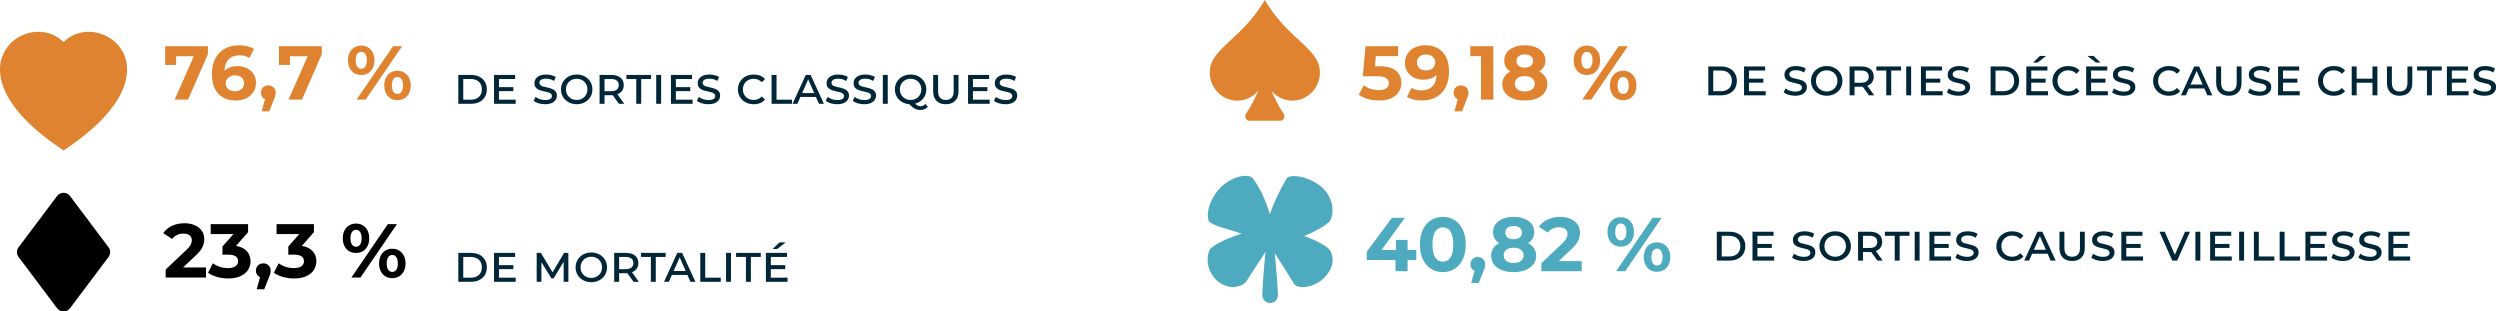 <svg width="1180" height="147" viewBox="0 0 1180 147" fill="none" xmlns="http://www.w3.org/2000/svg">
<path d="M97.232 126.248V131H78.188V127.22L87.908 118.04C88.94 117.056 89.636 116.216 89.996 115.52C90.356 114.8 90.536 114.092 90.536 113.396C90.536 112.388 90.188 111.62 89.492 111.092C88.82 110.54 87.824 110.264 86.504 110.264C85.4 110.264 84.404 110.48 83.516 110.912C82.628 111.32 81.884 111.944 81.284 112.784L77.036 110.048C78.02 108.584 79.376 107.444 81.104 106.628C82.832 105.788 84.812 105.368 87.044 105.368C88.916 105.368 90.548 105.68 91.94 106.304C93.356 106.904 94.448 107.768 95.216 108.896C96.008 110 96.404 111.308 96.404 112.82C96.404 114.188 96.116 115.472 95.54 116.672C94.964 117.872 93.848 119.24 92.192 120.776L86.396 126.248H97.232ZM111.41 116.06C113.618 116.42 115.31 117.248 116.486 118.544C117.662 119.816 118.25 121.4 118.25 123.296C118.25 124.76 117.866 126.116 117.098 127.364C116.33 128.588 115.154 129.572 113.57 130.316C112.01 131.06 110.09 131.432 107.81 131.432C106.034 131.432 104.282 131.204 102.554 130.748C100.85 130.268 99.398 129.596 98.198 128.732L100.466 124.268C101.426 124.988 102.53 125.552 103.778 125.96C105.05 126.344 106.346 126.536 107.666 126.536C109.13 126.536 110.282 126.26 111.122 125.708C111.962 125.132 112.382 124.328 112.382 123.296C112.382 121.232 110.81 120.2 107.666 120.2H105.002V116.348L110.186 110.48H99.458V105.8H117.098V109.58L111.41 116.06ZM124.291 124.304C125.299 124.304 126.127 124.628 126.775 125.276C127.423 125.9 127.747 126.728 127.747 127.76C127.747 128.24 127.687 128.72 127.567 129.2C127.447 129.68 127.183 130.4 126.775 131.36L124.723 136.544H121.159L122.743 130.82C122.143 130.58 121.663 130.196 121.303 129.668C120.967 129.116 120.799 128.48 120.799 127.76C120.799 126.728 121.123 125.9 121.771 125.276C122.443 124.628 123.283 124.304 124.291 124.304ZM142.489 116.06C144.697 116.42 146.389 117.248 147.565 118.544C148.741 119.816 149.329 121.4 149.329 123.296C149.329 124.76 148.945 126.116 148.177 127.364C147.409 128.588 146.233 129.572 144.649 130.316C143.089 131.06 141.169 131.432 138.889 131.432C137.113 131.432 135.361 131.204 133.633 130.748C131.929 130.268 130.477 129.596 129.276 128.732L131.545 124.268C132.505 124.988 133.609 125.552 134.857 125.96C136.129 126.344 137.425 126.536 138.745 126.536C140.209 126.536 141.361 126.26 142.201 125.708C143.041 125.132 143.461 124.328 143.461 123.296C143.461 121.232 141.889 120.2 138.745 120.2H136.081V116.348L141.265 110.48H130.537V105.8H148.177V109.58L142.489 116.06ZM168.049 119.408C166.201 119.408 164.689 118.784 163.513 117.536C162.361 116.264 161.785 114.572 161.785 112.46C161.785 110.348 162.361 108.668 163.513 107.42C164.689 106.148 166.201 105.512 168.049 105.512C169.897 105.512 171.397 106.148 172.549 107.42C173.701 108.668 174.277 110.348 174.277 112.46C174.277 114.572 173.701 116.264 172.549 117.536C171.397 118.784 169.897 119.408 168.049 119.408ZM183.061 105.8H187.345L170.137 131H165.853L183.061 105.8ZM168.049 116.456C168.865 116.456 169.501 116.12 169.957 115.448C170.437 114.776 170.677 113.78 170.677 112.46C170.677 111.14 170.437 110.144 169.957 109.472C169.501 108.8 168.865 108.464 168.049 108.464C167.257 108.464 166.621 108.812 166.141 109.508C165.661 110.18 165.421 111.164 165.421 112.46C165.421 113.756 165.661 114.752 166.141 115.448C166.621 116.12 167.257 116.456 168.049 116.456ZM185.149 131.288C183.949 131.288 182.869 131.012 181.909 130.46C180.973 129.884 180.241 129.068 179.713 128.012C179.185 126.956 178.921 125.732 178.921 124.34C178.921 122.948 179.185 121.724 179.713 120.668C180.241 119.612 180.973 118.808 181.909 118.256C182.869 117.68 183.949 117.392 185.149 117.392C186.997 117.392 188.497 118.028 189.649 119.3C190.825 120.548 191.413 122.228 191.413 124.34C191.413 126.452 190.825 128.144 189.649 129.416C188.497 130.664 186.997 131.288 185.149 131.288ZM185.149 128.336C185.965 128.336 186.601 128 187.057 127.328C187.537 126.632 187.777 125.636 187.777 124.34C187.777 123.044 187.537 122.06 187.057 121.388C186.601 120.692 185.965 120.344 185.149 120.344C184.357 120.344 183.721 120.68 183.241 121.352C182.761 122.024 182.521 123.02 182.521 124.34C182.521 125.66 182.761 126.656 183.241 127.328C183.721 128 184.357 128.336 185.149 128.336Z" fill="black"/>
<path d="M98.132 21.8V25.58L88.772 47H82.436L91.472 26.552H83.12V30.656H77.936V21.8H98.132ZM112.157 31.196C113.765 31.196 115.229 31.52 116.549 32.168C117.869 32.816 118.913 33.74 119.681 34.94C120.449 36.116 120.833 37.484 120.833 39.044C120.833 40.724 120.413 42.2 119.573 43.472C118.733 44.744 117.581 45.728 116.117 46.424C114.677 47.096 113.069 47.432 111.293 47.432C107.765 47.432 105.005 46.352 103.013 44.192C101.021 42.032 100.025 38.948 100.025 34.94C100.025 32.084 100.565 29.636 101.645 27.596C102.725 25.556 104.225 24.008 106.145 22.952C108.089 21.896 110.333 21.368 112.877 21.368C114.221 21.368 115.505 21.524 116.729 21.836C117.977 22.124 119.033 22.544 119.897 23.096L117.737 27.38C116.489 26.54 114.917 26.12 113.021 26.12C110.885 26.12 109.193 26.744 107.945 27.992C106.697 29.24 106.025 31.052 105.929 33.428C107.417 31.94 109.493 31.196 112.157 31.196ZM110.969 43.076C112.217 43.076 113.225 42.74 113.993 42.068C114.785 41.396 115.181 40.484 115.181 39.332C115.181 38.18 114.785 37.268 113.993 36.596C113.225 35.9 112.193 35.552 110.897 35.552C109.625 35.552 108.581 35.912 107.765 36.632C106.949 37.328 106.541 38.228 106.541 39.332C106.541 40.436 106.937 41.336 107.729 42.032C108.521 42.728 109.601 43.076 110.969 43.076ZM126.647 40.304C127.655 40.304 128.483 40.628 129.131 41.276C129.779 41.9 130.103 42.728 130.103 43.76C130.103 44.24 130.043 44.72 129.923 45.2C129.803 45.68 129.539 46.4 129.131 47.36L127.079 52.544H123.515L125.099 46.82C124.499 46.58 124.019 46.196 123.659 45.668C123.323 45.116 123.155 44.48 123.155 43.76C123.155 42.728 123.479 41.9 124.127 41.276C124.799 40.628 125.639 40.304 126.647 40.304ZM151.886 21.8V25.58L142.526 47H136.19L145.226 26.552H136.874V30.656H131.69V21.8H151.886ZM170.509 35.408C168.661 35.408 167.149 34.784 165.973 33.536C164.821 32.264 164.245 30.572 164.245 28.46C164.245 26.348 164.821 24.668 165.973 23.42C167.149 22.148 168.661 21.512 170.509 21.512C172.357 21.512 173.857 22.148 175.009 23.42C176.161 24.668 176.737 26.348 176.737 28.46C176.737 30.572 176.161 32.264 175.009 33.536C173.857 34.784 172.357 35.408 170.509 35.408ZM185.521 21.8H189.805L172.597 47H168.313L185.521 21.8ZM170.509 32.456C171.325 32.456 171.961 32.12 172.417 31.448C172.897 30.776 173.137 29.78 173.137 28.46C173.137 27.14 172.897 26.144 172.417 25.472C171.961 24.8 171.325 24.464 170.509 24.464C169.717 24.464 169.081 24.812 168.601 25.508C168.121 26.18 167.881 27.164 167.881 28.46C167.881 29.756 168.121 30.752 168.601 31.448C169.081 32.12 169.717 32.456 170.509 32.456ZM187.609 47.288C186.409 47.288 185.329 47.012 184.369 46.46C183.433 45.884 182.701 45.068 182.173 44.012C181.645 42.956 181.381 41.732 181.381 40.34C181.381 38.948 181.645 37.724 182.173 36.668C182.701 35.612 183.433 34.808 184.369 34.256C185.329 33.68 186.409 33.392 187.609 33.392C189.457 33.392 190.957 34.028 192.109 35.3C193.285 36.548 193.873 38.228 193.873 40.34C193.873 42.452 193.285 44.144 192.109 45.416C190.957 46.664 189.457 47.288 187.609 47.288ZM187.609 44.336C188.425 44.336 189.061 44 189.517 43.328C189.997 42.632 190.237 41.636 190.237 40.34C190.237 39.044 189.997 38.06 189.517 37.388C189.061 36.692 188.425 36.344 187.609 36.344C186.817 36.344 186.181 36.68 185.701 37.352C185.221 38.024 184.981 39.02 184.981 40.34C184.981 41.66 185.221 42.656 185.701 43.328C186.181 44 186.817 44.336 187.609 44.336Z" fill="#E08330"/>
<path d="M216.328 119.368H222.256C223.776 119.368 225.104 119.648 226.24 120.208C227.376 120.768 228.248 121.568 228.856 122.608C229.48 123.632 229.792 124.824 229.792 126.184C229.792 127.544 229.48 128.744 228.856 129.784C228.248 130.808 227.376 131.6 226.24 132.16C225.104 132.72 223.776 133 222.256 133H216.328V119.368ZM222.16 131.056C223.824 131.056 225.12 130.624 226.048 129.76C226.976 128.88 227.44 127.688 227.44 126.184C227.44 124.664 226.976 123.472 226.048 122.608C225.12 121.728 223.824 121.288 222.16 121.288H218.656V131.056H222.16ZM243.404 131.056V133H233.18V119.368H243.14V121.288H235.508V125.128H242.3V127.024H235.508V131.056H243.404ZM266.056 133L266.032 123.544L261.328 131.368H260.248L255.544 123.76V133H253.312V119.368H255.304L260.824 128.536L266.248 119.368H268.264L268.288 133H266.056ZM279.097 133.192C277.705 133.192 276.441 132.888 275.305 132.28C274.169 131.672 273.281 130.84 272.641 129.784C272.001 128.712 271.681 127.512 271.681 126.184C271.681 124.856 272.001 123.664 272.641 122.608C273.281 121.536 274.169 120.696 275.305 120.088C276.441 119.48 277.705 119.176 279.097 119.176C280.505 119.176 281.769 119.48 282.889 120.088C284.025 120.696 284.913 121.536 285.553 122.608C286.193 123.664 286.513 124.856 286.513 126.184C286.513 127.512 286.193 128.712 285.553 129.784C284.913 130.84 284.025 131.672 282.889 132.28C281.769 132.888 280.505 133.192 279.097 133.192ZM279.097 131.176C280.057 131.176 280.921 130.96 281.689 130.528C282.457 130.096 283.057 129.504 283.489 128.752C283.937 128 284.161 127.144 284.161 126.184C284.161 125.224 283.937 124.368 283.489 123.616C283.057 122.864 282.457 122.272 281.689 121.84C280.921 121.408 280.057 121.192 279.097 121.192C278.137 121.192 277.273 121.408 276.505 121.84C275.737 122.272 275.129 122.864 274.681 123.616C274.249 124.368 274.033 125.224 274.033 126.184C274.033 127.144 274.249 128 274.681 128.752C275.129 129.504 275.737 130.096 276.505 130.528C277.273 130.96 278.137 131.176 279.097 131.176ZM299.018 133L296.09 128.92C295.962 128.936 295.754 128.944 295.466 128.944H292.226V133H289.898V119.368H295.466C297.274 119.368 298.698 119.792 299.738 120.64C300.778 121.488 301.298 122.664 301.298 124.168C301.298 125.208 301.034 126.096 300.506 126.832C299.994 127.568 299.258 128.12 298.298 128.488L301.538 133H299.018ZM295.322 127.048C296.506 127.048 297.402 126.8 298.01 126.304C298.634 125.808 298.946 125.096 298.946 124.168C298.946 123.24 298.634 122.528 298.01 122.032C297.402 121.536 296.506 121.288 295.322 121.288H292.226V127.048H295.322ZM307.205 121.288H302.549V119.368H314.189V121.288H309.533V133H307.205V121.288ZM324.461 129.76H317.141L315.701 133H313.421L319.661 119.368H321.965L328.229 133H325.877L324.461 129.76ZM323.645 127.912L320.813 121.48L317.957 127.912H323.645ZM330.539 119.368H332.867V131.056H340.187V133H330.539V119.368ZM342.703 119.368H345.031V133H342.703V119.368ZM352.088 121.288H347.432V119.368H359.072V121.288H354.416V133H352.088V121.288ZM371.724 131.056V133H361.5V119.368H371.46V121.288H363.828V125.128H370.62V127.024H363.828V131.056H371.724ZM367.932 114.4H370.86L366.828 117.52H364.668L367.932 114.4Z" fill="#002637"/>
<path d="M216.328 35.368H222.256C223.776 35.368 225.104 35.648 226.24 36.208C227.376 36.768 228.248 37.568 228.856 38.608C229.48 39.632 229.792 40.824 229.792 42.184C229.792 43.544 229.48 44.744 228.856 45.784C228.248 46.808 227.376 47.6 226.24 48.16C225.104 48.72 223.776 49 222.256 49H216.328V35.368ZM222.16 47.056C223.824 47.056 225.12 46.624 226.048 45.76C226.976 44.88 227.44 43.688 227.44 42.184C227.44 40.664 226.976 39.472 226.048 38.608C225.12 37.728 223.824 37.288 222.16 37.288H218.656V47.056H222.16ZM243.404 47.056V49H233.18V35.368H243.14V37.288H235.508V41.128H242.3V43.024H235.508V47.056H243.404ZM257.296 49.192C256.24 49.192 255.208 49.048 254.2 48.76C253.208 48.456 252.432 48.056 251.872 47.56L252.784 45.736C253.328 46.184 254.008 46.544 254.824 46.816C255.656 47.088 256.512 47.224 257.392 47.224C258.464 47.224 259.248 47.048 259.744 46.696C260.256 46.344 260.512 45.888 260.512 45.328C260.512 44.896 260.36 44.544 260.056 44.272C259.768 44 259.4 43.792 258.952 43.648C258.504 43.504 257.896 43.352 257.128 43.192C256.088 42.968 255.24 42.736 254.584 42.496C253.944 42.256 253.392 41.88 252.928 41.368C252.48 40.84 252.256 40.128 252.256 39.232C252.256 38.016 252.744 37.04 253.72 36.304C254.712 35.552 256.056 35.176 257.752 35.176C258.616 35.176 259.448 35.28 260.248 35.488C261.064 35.68 261.76 35.968 262.336 36.352L261.496 38.224C260.456 37.504 259.184 37.144 257.68 37.144C256.64 37.144 255.864 37.328 255.352 37.696C254.84 38.048 254.584 38.512 254.584 39.088C254.584 39.52 254.728 39.872 255.016 40.144C255.32 40.416 255.696 40.624 256.144 40.768C256.608 40.912 257.224 41.064 257.992 41.224C259.048 41.464 259.888 41.704 260.512 41.944C261.152 42.168 261.696 42.536 262.144 43.048C262.608 43.56 262.84 44.248 262.84 45.112C262.84 46.36 262.344 47.352 261.352 48.088C260.376 48.824 259.024 49.192 257.296 49.192ZM272.206 49.192C270.814 49.192 269.55 48.888 268.414 48.28C267.278 47.672 266.39 46.84 265.75 45.784C265.11 44.712 264.79 43.512 264.79 42.184C264.79 40.856 265.11 39.664 265.75 38.608C266.39 37.536 267.278 36.696 268.414 36.088C269.55 35.48 270.814 35.176 272.206 35.176C273.614 35.176 274.878 35.48 275.998 36.088C277.134 36.696 278.022 37.536 278.662 38.608C279.302 39.664 279.622 40.856 279.622 42.184C279.622 43.512 279.302 44.712 278.662 45.784C278.022 46.84 277.134 47.672 275.998 48.28C274.878 48.888 273.614 49.192 272.206 49.192ZM272.206 47.176C273.166 47.176 274.03 46.96 274.798 46.528C275.566 46.096 276.166 45.504 276.598 44.752C277.046 44 277.27 43.144 277.27 42.184C277.27 41.224 277.046 40.368 276.598 39.616C276.166 38.864 275.566 38.272 274.798 37.84C274.03 37.408 273.166 37.192 272.206 37.192C271.246 37.192 270.382 37.408 269.614 37.84C268.846 38.272 268.238 38.864 267.79 39.616C267.358 40.368 267.142 41.224 267.142 42.184C267.142 43.144 267.358 44 267.79 44.752C268.238 45.504 268.846 46.096 269.614 46.528C270.382 46.96 271.246 47.176 272.206 47.176ZM292.128 49L289.2 44.92C289.072 44.936 288.864 44.944 288.576 44.944H285.336V49H283.008V35.368H288.576C290.384 35.368 291.808 35.792 292.848 36.64C293.888 37.488 294.408 38.664 294.408 40.168C294.408 41.208 294.144 42.096 293.616 42.832C293.104 43.568 292.368 44.12 291.408 44.488L294.648 49H292.128ZM288.432 43.048C289.616 43.048 290.512 42.8 291.12 42.304C291.744 41.808 292.056 41.096 292.056 40.168C292.056 39.24 291.744 38.528 291.12 38.032C290.512 37.536 289.616 37.288 288.432 37.288H285.336V43.048H288.432ZM300.315 37.288H295.659V35.368H307.299V37.288H302.643V49H300.315V37.288ZM309.726 35.368H312.054V49H309.726V35.368ZM326.911 47.056V49H316.687V35.368H326.647V37.288H319.015V41.128H325.807V43.024H319.015V47.056H326.911ZM334.359 49.192C333.303 49.192 332.271 49.048 331.263 48.76C330.271 48.456 329.495 48.056 328.935 47.56L329.847 45.736C330.391 46.184 331.071 46.544 331.887 46.816C332.719 47.088 333.575 47.224 334.455 47.224C335.527 47.224 336.311 47.048 336.807 46.696C337.319 46.344 337.575 45.888 337.575 45.328C337.575 44.896 337.423 44.544 337.119 44.272C336.831 44 336.463 43.792 336.015 43.648C335.567 43.504 334.959 43.352 334.191 43.192C333.151 42.968 332.303 42.736 331.647 42.496C331.007 42.256 330.455 41.88 329.991 41.368C329.543 40.84 329.319 40.128 329.319 39.232C329.319 38.016 329.807 37.04 330.783 36.304C331.775 35.552 333.119 35.176 334.815 35.176C335.679 35.176 336.511 35.28 337.311 35.488C338.127 35.68 338.823 35.968 339.399 36.352L338.559 38.224C337.519 37.504 336.247 37.144 334.743 37.144C333.703 37.144 332.927 37.328 332.415 37.696C331.903 38.048 331.647 38.512 331.647 39.088C331.647 39.52 331.791 39.872 332.079 40.144C332.383 40.416 332.759 40.624 333.207 40.768C333.671 40.912 334.287 41.064 335.055 41.224C336.111 41.464 336.951 41.704 337.575 41.944C338.215 42.168 338.759 42.536 339.207 43.048C339.671 43.56 339.903 44.248 339.903 45.112C339.903 46.36 339.407 47.352 338.415 48.088C337.439 48.824 336.087 49.192 334.359 49.192ZM355.69 49.192C354.298 49.192 353.034 48.888 351.898 48.28C350.778 47.672 349.898 46.84 349.258 45.784C348.618 44.712 348.298 43.512 348.298 42.184C348.298 40.856 348.618 39.664 349.258 38.608C349.898 37.536 350.778 36.696 351.898 36.088C353.034 35.48 354.298 35.176 355.69 35.176C358.042 35.176 359.834 35.888 361.066 37.312L359.578 38.824C358.554 37.736 357.282 37.192 355.762 37.192C354.786 37.192 353.906 37.408 353.122 37.84C352.354 38.256 351.746 38.848 351.298 39.616C350.866 40.368 350.65 41.224 350.65 42.184C350.65 43.128 350.866 43.984 351.298 44.752C351.746 45.504 352.354 46.096 353.122 46.528C353.906 46.96 354.786 47.176 355.762 47.176C357.266 47.176 358.538 46.624 359.578 45.52L361.066 47.032C359.818 48.472 358.026 49.192 355.69 49.192ZM364.195 35.368H366.523V47.056H373.843V49H364.195V35.368ZM385.118 45.76H377.798L376.358 49H374.078L380.318 35.368H382.622L388.886 49H386.534L385.118 45.76ZM384.302 43.912L381.47 37.48L378.614 43.912H384.302ZM395.179 49.192C394.123 49.192 393.091 49.048 392.083 48.76C391.091 48.456 390.315 48.056 389.755 47.56L390.667 45.736C391.211 46.184 391.891 46.544 392.707 46.816C393.539 47.088 394.395 47.224 395.275 47.224C396.347 47.224 397.131 47.048 397.627 46.696C398.139 46.344 398.395 45.888 398.395 45.328C398.395 44.896 398.243 44.544 397.939 44.272C397.651 44 397.283 43.792 396.835 43.648C396.387 43.504 395.779 43.352 395.011 43.192C393.971 42.968 393.123 42.736 392.467 42.496C391.827 42.256 391.275 41.88 390.811 41.368C390.363 40.84 390.139 40.128 390.139 39.232C390.139 38.016 390.627 37.04 391.603 36.304C392.595 35.552 393.939 35.176 395.635 35.176C396.499 35.176 397.331 35.28 398.131 35.488C398.947 35.68 399.643 35.968 400.219 36.352L399.379 38.224C398.339 37.504 397.067 37.144 395.563 37.144C394.523 37.144 393.747 37.328 393.235 37.696C392.723 38.048 392.467 38.512 392.467 39.088C392.467 39.52 392.611 39.872 392.899 40.144C393.203 40.416 393.579 40.624 394.027 40.768C394.491 40.912 395.107 41.064 395.875 41.224C396.931 41.464 397.771 41.704 398.395 41.944C399.035 42.168 399.579 42.536 400.027 43.048C400.491 43.56 400.723 44.248 400.723 45.112C400.723 46.36 400.227 47.352 399.235 48.088C398.259 48.824 396.907 49.192 395.179 49.192ZM407.929 49.192C406.873 49.192 405.841 49.048 404.833 48.76C403.841 48.456 403.065 48.056 402.505 47.56L403.417 45.736C403.961 46.184 404.641 46.544 405.457 46.816C406.289 47.088 407.145 47.224 408.025 47.224C409.097 47.224 409.881 47.048 410.377 46.696C410.889 46.344 411.145 45.888 411.145 45.328C411.145 44.896 410.993 44.544 410.689 44.272C410.401 44 410.033 43.792 409.585 43.648C409.137 43.504 408.529 43.352 407.761 43.192C406.721 42.968 405.873 42.736 405.217 42.496C404.577 42.256 404.025 41.88 403.561 41.368C403.113 40.84 402.889 40.128 402.889 39.232C402.889 38.016 403.377 37.04 404.353 36.304C405.345 35.552 406.689 35.176 408.385 35.176C409.249 35.176 410.081 35.28 410.881 35.488C411.697 35.68 412.393 35.968 412.969 36.352L412.129 38.224C411.089 37.504 409.817 37.144 408.313 37.144C407.273 37.144 406.497 37.328 405.985 37.696C405.473 38.048 405.217 38.512 405.217 39.088C405.217 39.52 405.361 39.872 405.649 40.144C405.953 40.416 406.329 40.624 406.777 40.768C407.241 40.912 407.857 41.064 408.625 41.224C409.681 41.464 410.521 41.704 411.145 41.944C411.785 42.168 412.329 42.536 412.777 43.048C413.241 43.56 413.473 44.248 413.473 45.112C413.473 46.36 412.977 47.352 411.985 48.088C411.009 48.824 409.657 49.192 407.929 49.192ZM416.695 35.368H419.023V49H416.695V35.368ZM437.936 50.392C437.056 51.416 435.88 51.928 434.408 51.928C433.48 51.928 432.616 51.72 431.816 51.304C431.016 50.888 430.128 50.176 429.152 49.168C427.856 49.072 426.696 48.712 425.672 48.088C424.648 47.464 423.84 46.64 423.248 45.616C422.672 44.576 422.384 43.432 422.384 42.184C422.384 40.856 422.704 39.664 423.344 38.608C423.984 37.536 424.872 36.696 426.008 36.088C427.144 35.48 428.408 35.176 429.8 35.176C431.208 35.176 432.472 35.48 433.592 36.088C434.728 36.696 435.616 37.536 436.256 38.608C436.896 39.664 437.216 40.856 437.216 42.184C437.216 43.832 436.736 45.264 435.776 46.48C434.816 47.68 433.552 48.496 431.984 48.928C432.384 49.344 432.784 49.648 433.184 49.84C433.584 50.032 434.008 50.128 434.456 50.128C435.352 50.128 436.136 49.768 436.808 49.048L437.936 50.392ZM424.736 42.184C424.736 43.144 424.952 44 425.384 44.752C425.832 45.504 426.44 46.096 427.208 46.528C427.976 46.96 428.84 47.176 429.8 47.176C430.76 47.176 431.624 46.96 432.392 46.528C433.16 46.096 433.76 45.504 434.192 44.752C434.64 44 434.864 43.144 434.864 42.184C434.864 41.224 434.64 40.368 434.192 39.616C433.76 38.864 433.16 38.272 432.392 37.84C431.624 37.408 430.76 37.192 429.8 37.192C428.84 37.192 427.976 37.408 427.208 37.84C426.44 38.272 425.832 38.864 425.384 39.616C424.952 40.368 424.736 41.224 424.736 42.184ZM446.433 49.192C444.561 49.192 443.097 48.664 442.041 47.608C440.985 46.552 440.457 45.072 440.457 43.168V35.368H442.785V43.12C442.785 44.448 443.097 45.456 443.721 46.144C444.345 46.832 445.257 47.176 446.457 47.176C447.641 47.176 448.545 46.832 449.169 46.144C449.809 45.456 450.129 44.448 450.129 43.12V35.368H452.409V43.168C452.409 45.072 451.881 46.552 450.825 47.608C449.769 48.664 448.305 49.192 446.433 49.192ZM467.138 47.056V49H456.914V35.368H466.874V37.288H459.242V41.128H466.034V43.024H459.242V47.056H467.138ZM474.585 49.192C473.529 49.192 472.497 49.048 471.489 48.76C470.497 48.456 469.721 48.056 469.161 47.56L470.073 45.736C470.617 46.184 471.297 46.544 472.113 46.816C472.945 47.088 473.801 47.224 474.681 47.224C475.753 47.224 476.537 47.048 477.033 46.696C477.545 46.344 477.801 45.888 477.801 45.328C477.801 44.896 477.649 44.544 477.345 44.272C477.057 44 476.689 43.792 476.241 43.648C475.793 43.504 475.185 43.352 474.417 43.192C473.377 42.968 472.529 42.736 471.873 42.496C471.233 42.256 470.681 41.88 470.217 41.368C469.769 40.84 469.545 40.128 469.545 39.232C469.545 38.016 470.033 37.04 471.009 36.304C472.001 35.552 473.345 35.176 475.041 35.176C475.905 35.176 476.737 35.28 477.537 35.488C478.353 35.68 479.049 35.968 479.625 36.352L478.785 38.224C477.745 37.504 476.473 37.144 474.969 37.144C473.929 37.144 473.153 37.328 472.641 37.696C472.129 38.048 471.873 38.512 471.873 39.088C471.873 39.52 472.017 39.872 472.305 40.144C472.609 40.416 472.985 40.624 473.433 40.768C473.897 40.912 474.513 41.064 475.281 41.224C476.337 41.464 477.177 41.704 477.801 41.944C478.441 42.168 478.985 42.536 479.433 43.048C479.897 43.56 480.129 44.248 480.129 45.112C480.129 46.36 479.633 47.352 478.641 48.088C477.665 48.824 476.313 49.192 474.585 49.192Z" fill="#002637"/>
<path fill-rule="evenodd" clip-rule="evenodd" d="M30 19.906C46.643 2.874 88.254 32.678 30 71C-28.254 32.681 13.357 2.874 30 19.906Z" fill="#E08330"/>
<path d="M8.765 116.709L26.939 92.527C27.296 92.053 27.758 91.668 28.289 91.403C28.82 91.138 29.406 91 30 91C30.594 91 31.18 91.138 31.711 91.403C32.242 91.668 32.705 92.053 33.061 92.527L51.235 116.709C51.731 117.37 52 118.174 52 119C52 119.826 51.731 120.63 51.235 121.291L33.061 145.473C32.705 145.947 32.242 146.332 31.711 146.597C31.18 146.862 30.594 147 30 147C29.406 147 28.82 146.862 28.289 146.597C27.758 146.332 27.296 145.947 26.939 145.473L8.765 121.291C8.269 120.63 8 119.826 8 119C8 118.174 8.269 117.37 8.765 116.709Z" fill="black"/>
<path d="M806.328 31.368H812.256C813.776 31.368 815.104 31.648 816.24 32.208C817.376 32.768 818.248 33.568 818.856 34.608C819.48 35.632 819.792 36.824 819.792 38.184C819.792 39.544 819.48 40.744 818.856 41.784C818.248 42.808 817.376 43.6 816.24 44.16C815.104 44.72 813.776 45 812.256 45H806.328V31.368ZM812.16 43.056C813.824 43.056 815.12 42.624 816.048 41.76C816.976 40.88 817.44 39.688 817.44 38.184C817.44 36.664 816.976 35.472 816.048 34.608C815.12 33.728 813.824 33.288 812.16 33.288H808.656V43.056H812.16ZM833.404 43.056V45H823.18V31.368H833.14V33.288H825.508V37.128H832.3V39.024H825.508V43.056H833.404ZM847.296 45.192C846.24 45.192 845.208 45.048 844.2 44.76C843.208 44.456 842.432 44.056 841.872 43.56L842.784 41.736C843.328 42.184 844.008 42.544 844.824 42.816C845.656 43.088 846.512 43.224 847.392 43.224C848.464 43.224 849.248 43.048 849.744 42.696C850.256 42.344 850.512 41.888 850.512 41.328C850.512 40.896 850.36 40.544 850.056 40.272C849.768 40 849.4 39.792 848.952 39.648C848.504 39.504 847.896 39.352 847.128 39.192C846.088 38.968 845.24 38.736 844.584 38.496C843.944 38.256 843.392 37.88 842.928 37.368C842.48 36.84 842.256 36.128 842.256 35.232C842.256 34.016 842.744 33.04 843.72 32.304C844.712 31.552 846.056 31.176 847.752 31.176C848.616 31.176 849.448 31.28 850.248 31.488C851.064 31.68 851.76 31.968 852.336 32.352L851.496 34.224C850.456 33.504 849.184 33.144 847.68 33.144C846.64 33.144 845.864 33.328 845.352 33.696C844.84 34.048 844.584 34.512 844.584 35.088C844.584 35.52 844.728 35.872 845.016 36.144C845.32 36.416 845.696 36.624 846.144 36.768C846.608 36.912 847.224 37.064 847.992 37.224C849.048 37.464 849.888 37.704 850.512 37.944C851.152 38.168 851.696 38.536 852.144 39.048C852.608 39.56 852.84 40.248 852.84 41.112C852.84 42.36 852.344 43.352 851.352 44.088C850.376 44.824 849.024 45.192 847.296 45.192ZM862.206 45.192C860.814 45.192 859.55 44.888 858.414 44.28C857.278 43.672 856.39 42.84 855.75 41.784C855.11 40.712 854.79 39.512 854.79 38.184C854.79 36.856 855.11 35.664 855.75 34.608C856.39 33.536 857.278 32.696 858.414 32.088C859.55 31.48 860.814 31.176 862.206 31.176C863.614 31.176 864.878 31.48 865.998 32.088C867.134 32.696 868.022 33.536 868.662 34.608C869.302 35.664 869.622 36.856 869.622 38.184C869.622 39.512 869.302 40.712 868.662 41.784C868.022 42.84 867.134 43.672 865.998 44.28C864.878 44.888 863.614 45.192 862.206 45.192ZM862.206 43.176C863.166 43.176 864.03 42.96 864.798 42.528C865.566 42.096 866.166 41.504 866.598 40.752C867.046 40 867.27 39.144 867.27 38.184C867.27 37.224 867.046 36.368 866.598 35.616C866.166 34.864 865.566 34.272 864.798 33.84C864.03 33.408 863.166 33.192 862.206 33.192C861.246 33.192 860.382 33.408 859.614 33.84C858.846 34.272 858.238 34.864 857.79 35.616C857.358 36.368 857.142 37.224 857.142 38.184C857.142 39.144 857.358 40 857.79 40.752C858.238 41.504 858.846 42.096 859.614 42.528C860.382 42.96 861.246 43.176 862.206 43.176ZM882.128 45L879.2 40.92C879.072 40.936 878.864 40.944 878.576 40.944H875.336V45H873.008V31.368H878.576C880.384 31.368 881.808 31.792 882.848 32.64C883.888 33.488 884.408 34.664 884.408 36.168C884.408 37.208 884.144 38.096 883.616 38.832C883.104 39.568 882.368 40.12 881.408 40.488L884.648 45H882.128ZM878.432 39.048C879.616 39.048 880.512 38.8 881.12 38.304C881.744 37.808 882.056 37.096 882.056 36.168C882.056 35.24 881.744 34.528 881.12 34.032C880.512 33.536 879.616 33.288 878.432 33.288H875.336V39.048H878.432ZM890.315 33.288H885.659V31.368H897.299V33.288H892.643V45H890.315V33.288ZM899.726 31.368H902.054V45H899.726V31.368ZM916.911 43.056V45H906.687V31.368H916.647V33.288H909.015V37.128H915.807V39.024H909.015V43.056H916.911ZM924.359 45.192C923.303 45.192 922.271 45.048 921.263 44.76C920.271 44.456 919.495 44.056 918.935 43.56L919.847 41.736C920.391 42.184 921.071 42.544 921.887 42.816C922.719 43.088 923.575 43.224 924.455 43.224C925.527 43.224 926.311 43.048 926.807 42.696C927.319 42.344 927.575 41.888 927.575 41.328C927.575 40.896 927.423 40.544 927.119 40.272C926.831 40 926.463 39.792 926.015 39.648C925.567 39.504 924.959 39.352 924.191 39.192C923.151 38.968 922.303 38.736 921.647 38.496C921.007 38.256 920.455 37.88 919.991 37.368C919.543 36.84 919.319 36.128 919.319 35.232C919.319 34.016 919.807 33.04 920.783 32.304C921.775 31.552 923.119 31.176 924.815 31.176C925.679 31.176 926.511 31.28 927.311 31.488C928.127 31.68 928.823 31.968 929.399 32.352L928.559 34.224C927.519 33.504 926.247 33.144 924.743 33.144C923.703 33.144 922.927 33.328 922.415 33.696C921.903 34.048 921.647 34.512 921.647 35.088C921.647 35.52 921.791 35.872 922.079 36.144C922.383 36.416 922.759 36.624 923.207 36.768C923.671 36.912 924.287 37.064 925.055 37.224C926.111 37.464 926.951 37.704 927.575 37.944C928.215 38.168 928.759 38.536 929.207 39.048C929.671 39.56 929.903 40.248 929.903 41.112C929.903 42.36 929.407 43.352 928.415 44.088C927.439 44.824 926.087 45.192 924.359 45.192ZM939.57 31.368H945.498C947.018 31.368 948.346 31.648 949.482 32.208C950.618 32.768 951.49 33.568 952.098 34.608C952.722 35.632 953.034 36.824 953.034 38.184C953.034 39.544 952.722 40.744 952.098 41.784C951.49 42.808 950.618 43.6 949.482 44.16C948.346 44.72 947.018 45 945.498 45H939.57V31.368ZM945.402 43.056C947.066 43.056 948.362 42.624 949.29 41.76C950.218 40.88 950.682 39.688 950.682 38.184C950.682 36.664 950.218 35.472 949.29 34.608C948.362 33.728 947.066 33.288 945.402 33.288H941.898V43.056H945.402ZM966.646 43.056V45H956.422V31.368H966.382V33.288H958.75V37.128H965.542V39.024H958.75V43.056H966.646ZM962.854 26.4H965.782L961.75 29.52H959.59L962.854 26.4ZM976.159 45.192C974.767 45.192 973.503 44.888 972.367 44.28C971.247 43.672 970.367 42.84 969.727 41.784C969.087 40.712 968.767 39.512 968.767 38.184C968.767 36.856 969.087 35.664 969.727 34.608C970.367 33.536 971.247 32.696 972.367 32.088C973.503 31.48 974.767 31.176 976.159 31.176C978.511 31.176 980.303 31.888 981.535 33.312L980.047 34.824C979.023 33.736 977.751 33.192 976.231 33.192C975.255 33.192 974.375 33.408 973.591 33.84C972.823 34.256 972.215 34.848 971.767 35.616C971.335 36.368 971.119 37.224 971.119 38.184C971.119 39.128 971.335 39.984 971.767 40.752C972.215 41.504 972.823 42.096 973.591 42.528C974.375 42.96 975.255 43.176 976.231 43.176C977.735 43.176 979.007 42.624 980.047 41.52L981.535 43.032C980.287 44.472 978.495 45.192 976.159 45.192ZM994.888 43.056V45H984.664V31.368H994.624V33.288H986.992V37.128H993.784V39.024H986.992V43.056H994.888ZM985.24 26.4H988.168L991.432 29.52H989.272L985.24 26.4ZM1002.34 45.192C1001.28 45.192 1000.25 45.048 999.239 44.76C998.247 44.456 997.471 44.056 996.911 43.56L997.823 41.736C998.367 42.184 999.047 42.544 999.863 42.816C1000.7 43.088 1001.55 43.224 1002.43 43.224C1003.5 43.224 1004.29 43.048 1004.78 42.696C1005.3 42.344 1005.55 41.888 1005.55 41.328C1005.55 40.896 1005.4 40.544 1005.1 40.272C1004.81 40 1004.44 39.792 1003.99 39.648C1003.54 39.504 1002.94 39.352 1002.17 39.192C1001.13 38.968 1000.28 38.736 999.623 38.496C998.983 38.256 998.431 37.88 997.967 37.368C997.519 36.84 997.295 36.128 997.295 35.232C997.295 34.016 997.783 33.04 998.759 32.304C999.751 31.552 1001.1 31.176 1002.79 31.176C1003.66 31.176 1004.49 31.28 1005.29 31.488C1006.1 31.68 1006.8 31.968 1007.38 32.352L1006.54 34.224C1005.5 33.504 1004.22 33.144 1002.72 33.144C1001.68 33.144 1000.9 33.328 1000.39 33.696C999.879 34.048 999.623 34.512 999.623 35.088C999.623 35.52 999.767 35.872 1000.06 36.144C1000.36 36.416 1000.74 36.624 1001.18 36.768C1001.65 36.912 1002.26 37.064 1003.03 37.224C1004.09 37.464 1004.93 37.704 1005.55 37.944C1006.19 38.168 1006.74 38.536 1007.18 39.048C1007.65 39.56 1007.88 40.248 1007.88 41.112C1007.88 42.36 1007.38 43.352 1006.39 44.088C1005.42 44.824 1004.06 45.192 1002.34 45.192ZM1023.67 45.192C1022.27 45.192 1021.01 44.888 1019.87 44.28C1018.75 43.672 1017.87 42.84 1017.23 41.784C1016.59 40.712 1016.27 39.512 1016.27 38.184C1016.27 36.856 1016.59 35.664 1017.23 34.608C1017.87 33.536 1018.75 32.696 1019.87 32.088C1021.01 31.48 1022.27 31.176 1023.67 31.176C1026.02 31.176 1027.81 31.888 1029.04 33.312L1027.55 34.824C1026.53 33.736 1025.26 33.192 1023.74 33.192C1022.76 33.192 1021.88 33.408 1021.1 33.84C1020.33 34.256 1019.72 34.848 1019.27 35.616C1018.84 36.368 1018.63 37.224 1018.63 38.184C1018.63 39.128 1018.84 39.984 1019.27 40.752C1019.72 41.504 1020.33 42.096 1021.1 42.528C1021.88 42.96 1022.76 43.176 1023.74 43.176C1025.24 43.176 1026.51 42.624 1027.55 41.52L1029.04 43.032C1027.79 44.472 1026 45.192 1023.67 45.192ZM1040.46 41.76H1033.14L1031.7 45H1029.42L1035.66 31.368H1037.97L1044.23 45H1041.88L1040.46 41.76ZM1039.65 39.912L1036.81 33.48L1033.96 39.912H1039.65ZM1052.02 45.192C1050.15 45.192 1048.68 44.664 1047.63 43.608C1046.57 42.552 1046.04 41.072 1046.04 39.168V31.368H1048.37V39.12C1048.37 40.448 1048.68 41.456 1049.31 42.144C1049.93 42.832 1050.84 43.176 1052.04 43.176C1053.23 43.176 1054.13 42.832 1054.76 42.144C1055.4 41.456 1055.72 40.448 1055.72 39.12V31.368H1058V39.168C1058 41.072 1057.47 42.552 1056.41 43.608C1055.36 44.664 1053.89 45.192 1052.02 45.192ZM1066.48 45.192C1065.43 45.192 1064.4 45.048 1063.39 44.76C1062.4 44.456 1061.62 44.056 1061.06 43.56L1061.97 41.736C1062.52 42.184 1063.2 42.544 1064.01 42.816C1064.84 43.088 1065.7 43.224 1066.58 43.224C1067.65 43.224 1068.44 43.048 1068.93 42.696C1069.44 42.344 1069.7 41.888 1069.7 41.328C1069.7 40.896 1069.55 40.544 1069.24 40.272C1068.96 40 1068.59 39.792 1068.14 39.648C1067.69 39.504 1067.08 39.352 1066.32 39.192C1065.28 38.968 1064.43 38.736 1063.77 38.496C1063.13 38.256 1062.58 37.88 1062.12 37.368C1061.67 36.84 1061.44 36.128 1061.44 35.232C1061.44 34.016 1061.93 33.04 1062.91 32.304C1063.9 31.552 1065.24 31.176 1066.94 31.176C1067.8 31.176 1068.64 31.28 1069.44 31.488C1070.25 31.68 1070.95 31.968 1071.52 32.352L1070.68 34.224C1069.64 33.504 1068.37 33.144 1066.87 33.144C1065.83 33.144 1065.05 33.328 1064.54 33.696C1064.03 34.048 1063.77 34.512 1063.77 35.088C1063.77 35.52 1063.92 35.872 1064.2 36.144C1064.51 36.416 1064.88 36.624 1065.33 36.768C1065.8 36.912 1066.41 37.064 1067.18 37.224C1068.24 37.464 1069.08 37.704 1069.7 37.944C1070.34 38.168 1070.88 38.536 1071.33 39.048C1071.8 39.56 1072.03 40.248 1072.03 41.112C1072.03 42.36 1071.53 43.352 1070.54 44.088C1069.56 44.824 1068.21 45.192 1066.48 45.192ZM1085.47 43.056V45H1075.25V31.368H1085.21V33.288H1077.58V37.128H1084.37V39.024H1077.58V43.056H1085.47ZM1101.5 45.192C1100.11 45.192 1098.85 44.888 1097.71 44.28C1096.59 43.672 1095.71 42.84 1095.07 41.784C1094.43 40.712 1094.11 39.512 1094.11 38.184C1094.11 36.856 1094.43 35.664 1095.07 34.608C1095.71 33.536 1096.59 32.696 1097.71 32.088C1098.85 31.48 1100.11 31.176 1101.5 31.176C1103.85 31.176 1105.65 31.888 1106.88 33.312L1105.39 34.824C1104.37 33.736 1103.09 33.192 1101.57 33.192C1100.6 33.192 1099.72 33.408 1098.93 33.84C1098.17 34.256 1097.56 34.848 1097.11 35.616C1096.68 36.368 1096.46 37.224 1096.46 38.184C1096.46 39.128 1096.68 39.984 1097.11 40.752C1097.56 41.504 1098.17 42.096 1098.93 42.528C1099.72 42.96 1100.6 43.176 1101.57 43.176C1103.08 43.176 1104.35 42.624 1105.39 41.52L1106.88 43.032C1105.63 44.472 1103.84 45.192 1101.5 45.192ZM1110.01 31.368H1112.34V37.128H1119.8V31.368H1122.13V45H1119.8V39.048H1112.34V45H1110.01V31.368ZM1132.62 45.192C1130.75 45.192 1129.28 44.664 1128.23 43.608C1127.17 42.552 1126.64 41.072 1126.64 39.168V31.368H1128.97V39.12C1128.97 40.448 1129.28 41.456 1129.91 42.144C1130.53 42.832 1131.44 43.176 1132.64 43.176C1133.83 43.176 1134.73 42.832 1135.36 42.144C1136 41.456 1136.32 40.448 1136.32 39.12V31.368H1138.6V39.168C1138.6 41.072 1138.07 42.552 1137.01 43.608C1135.96 44.664 1134.49 45.192 1132.62 45.192ZM1145.53 33.288H1140.87V31.368H1152.51V33.288H1147.85V45H1145.53V33.288ZM1165.16 43.056V45H1154.94V31.368H1164.9V33.288H1157.27V37.128H1164.06V39.024H1157.27V43.056H1165.16ZM1172.61 45.192C1171.55 45.192 1170.52 45.048 1169.51 44.76C1168.52 44.456 1167.74 44.056 1167.18 43.56L1168.1 41.736C1168.64 42.184 1169.32 42.544 1170.14 42.816C1170.97 43.088 1171.82 43.224 1172.7 43.224C1173.78 43.224 1174.56 43.048 1175.06 42.696C1175.57 42.344 1175.82 41.888 1175.82 41.328C1175.82 40.896 1175.67 40.544 1175.37 40.272C1175.08 40 1174.71 39.792 1174.26 39.648C1173.82 39.504 1173.21 39.352 1172.44 39.192C1171.4 38.968 1170.55 38.736 1169.9 38.496C1169.26 38.256 1168.7 37.88 1168.24 37.368C1167.79 36.84 1167.57 36.128 1167.57 35.232C1167.57 34.016 1168.06 33.04 1169.03 32.304C1170.02 31.552 1171.37 31.176 1173.06 31.176C1173.93 31.176 1174.76 31.28 1175.56 31.488C1176.38 31.68 1177.07 31.968 1177.65 32.352L1176.81 34.224C1175.77 33.504 1174.5 33.144 1172.99 33.144C1171.95 33.144 1171.18 33.328 1170.66 33.696C1170.15 34.048 1169.9 34.512 1169.9 35.088C1169.9 35.52 1170.04 35.872 1170.33 36.144C1170.63 36.416 1171.01 36.624 1171.46 36.768C1171.92 36.912 1172.54 37.064 1173.3 37.224C1174.36 37.464 1175.2 37.704 1175.82 37.944C1176.46 38.168 1177.01 38.536 1177.46 39.048C1177.92 39.56 1178.15 40.248 1178.15 41.112C1178.15 42.36 1177.66 43.352 1176.66 44.088C1175.69 44.824 1174.34 45.192 1172.61 45.192Z" fill="#002637"/>
<path d="M651.044 31.268C654.596 31.268 657.212 31.976 658.892 33.392C660.596 34.808 661.448 36.704 661.448 39.08C661.448 40.616 661.064 42.02 660.296 43.292C659.528 44.54 658.352 45.548 656.768 46.316C655.208 47.06 653.276 47.432 650.972 47.432C649.196 47.432 647.444 47.204 645.716 46.748C644.012 46.268 642.56 45.596 641.36 44.732L643.664 40.268C644.624 40.988 645.728 41.552 646.976 41.96C648.224 42.344 649.508 42.536 650.828 42.536C652.292 42.536 653.444 42.248 654.284 41.672C655.124 41.096 655.544 40.292 655.544 39.26C655.544 38.18 655.1 37.364 654.212 36.812C653.348 36.26 651.836 35.984 649.676 35.984H643.232L644.528 21.8H659.9V26.48H649.388L648.992 31.268H651.044ZM672.67 21.368C676.198 21.368 678.958 22.448 680.95 24.608C682.942 26.744 683.938 29.828 683.938 33.86C683.938 36.716 683.398 39.164 682.318 41.204C681.262 43.244 679.762 44.792 677.818 45.848C675.874 46.904 673.63 47.432 671.086 47.432C669.742 47.432 668.458 47.288 667.234 47C666.01 46.688 664.966 46.256 664.102 45.704L666.262 41.42C667.486 42.26 669.058 42.68 670.978 42.68C673.114 42.68 674.806 42.056 676.054 40.808C677.302 39.536 677.974 37.712 678.07 35.336C676.558 36.848 674.47 37.604 671.806 37.604C670.198 37.604 668.734 37.28 667.414 36.632C666.094 35.984 665.05 35.072 664.282 33.896C663.514 32.696 663.13 31.316 663.13 29.756C663.13 28.076 663.55 26.6 664.39 25.328C665.23 24.056 666.37 23.084 667.81 22.412C669.274 21.716 670.894 21.368 672.67 21.368ZM673.102 33.248C674.374 33.248 675.406 32.9 676.198 32.204C677.014 31.484 677.422 30.572 677.422 29.468C677.422 28.364 677.026 27.464 676.234 26.768C675.466 26.072 674.398 25.724 673.03 25.724C671.782 25.724 670.762 26.06 669.97 26.732C669.202 27.404 668.818 28.316 668.818 29.468C668.818 30.62 669.202 31.544 669.97 32.24C670.762 32.912 671.806 33.248 673.102 33.248ZM689.627 40.304C690.635 40.304 691.463 40.628 692.111 41.276C692.759 41.9 693.083 42.728 693.083 43.76C693.083 44.24 693.023 44.72 692.903 45.2C692.783 45.68 692.519 46.4 692.111 47.36L690.059 52.544H686.495L688.079 46.82C687.479 46.58 686.999 46.196 686.639 45.668C686.303 45.116 686.135 44.48 686.135 43.76C686.135 42.728 686.459 41.9 687.107 41.276C687.779 40.628 688.619 40.304 689.627 40.304ZM704.858 21.8V47H699.026V26.48H693.986V21.8H704.858ZM726.48 33.752C727.728 34.376 728.676 35.192 729.324 36.2C729.996 37.208 730.332 38.372 730.332 39.692C730.332 41.252 729.888 42.62 729 43.796C728.112 44.948 726.864 45.848 725.256 46.496C723.648 47.12 721.788 47.432 719.676 47.432C717.564 47.432 715.704 47.12 714.096 46.496C712.512 45.848 711.276 44.948 710.388 43.796C709.524 42.62 709.092 41.252 709.092 39.692C709.092 38.372 709.416 37.208 710.064 36.2C710.736 35.192 711.684 34.376 712.908 33.752C711.972 33.176 711.252 32.456 710.748 31.592C710.244 30.704 709.992 29.696 709.992 28.568C709.992 27.104 710.4 25.832 711.216 24.752C712.032 23.672 713.172 22.844 714.636 22.268C716.1 21.668 717.78 21.368 719.676 21.368C721.596 21.368 723.288 21.668 724.752 22.268C726.24 22.844 727.392 23.672 728.208 24.752C729.024 25.832 729.432 27.104 729.432 28.568C729.432 29.696 729.18 30.704 728.676 31.592C728.172 32.456 727.44 33.176 726.48 33.752ZM719.676 25.652C718.5 25.652 717.552 25.94 716.832 26.516C716.136 27.068 715.788 27.836 715.788 28.82C715.788 29.78 716.136 30.536 716.832 31.088C717.528 31.64 718.476 31.916 719.676 31.916C720.876 31.916 721.836 31.64 722.556 31.088C723.276 30.536 723.636 29.78 723.636 28.82C723.636 27.836 723.276 27.068 722.556 26.516C721.836 25.94 720.876 25.652 719.676 25.652ZM719.676 43.148C721.14 43.148 722.292 42.824 723.132 42.176C723.996 41.504 724.428 40.616 724.428 39.512C724.428 38.408 723.996 37.532 723.132 36.884C722.292 36.236 721.14 35.912 719.676 35.912C718.236 35.912 717.096 36.236 716.256 36.884C715.416 37.532 714.996 38.408 714.996 39.512C714.996 40.64 715.416 41.528 716.256 42.176C717.096 42.824 718.236 43.148 719.676 43.148ZM749.029 35.408C747.181 35.408 745.669 34.784 744.493 33.536C743.341 32.264 742.765 30.572 742.765 28.46C742.765 26.348 743.341 24.668 744.493 23.42C745.669 22.148 747.181 21.512 749.029 21.512C750.877 21.512 752.377 22.148 753.529 23.42C754.681 24.668 755.257 26.348 755.257 28.46C755.257 30.572 754.681 32.264 753.529 33.536C752.377 34.784 750.877 35.408 749.029 35.408ZM764.041 21.8H768.325L751.117 47H746.833L764.041 21.8ZM749.029 32.456C749.845 32.456 750.481 32.12 750.937 31.448C751.417 30.776 751.657 29.78 751.657 28.46C751.657 27.14 751.417 26.144 750.937 25.472C750.481 24.8 749.845 24.464 749.029 24.464C748.237 24.464 747.601 24.812 747.121 25.508C746.641 26.18 746.401 27.164 746.401 28.46C746.401 29.756 746.641 30.752 747.121 31.448C747.601 32.12 748.237 32.456 749.029 32.456ZM766.129 47.288C764.929 47.288 763.849 47.012 762.889 46.46C761.953 45.884 761.221 45.068 760.693 44.012C760.165 42.956 759.901 41.732 759.901 40.34C759.901 38.948 760.165 37.724 760.693 36.668C761.221 35.612 761.953 34.808 762.889 34.256C763.849 33.68 764.929 33.392 766.129 33.392C767.977 33.392 769.477 34.028 770.629 35.3C771.805 36.548 772.393 38.228 772.393 40.34C772.393 42.452 771.805 44.144 770.629 45.416C769.477 46.664 767.977 47.288 766.129 47.288ZM766.129 44.336C766.945 44.336 767.581 44 768.037 43.328C768.517 42.632 768.757 41.636 768.757 40.34C768.757 39.044 768.517 38.06 768.037 37.388C767.581 36.692 766.945 36.344 766.129 36.344C765.337 36.344 764.701 36.68 764.221 37.352C763.741 38.024 763.501 39.02 763.501 40.34C763.501 41.66 763.741 42.656 764.221 43.328C764.701 44 765.337 44.336 766.129 44.336Z" fill="#E08330"/>
<path d="M668.48 122.708H664.376V128H658.688V122.708H645.116V118.784L656.996 102.8H663.116L652.1 117.956H658.868V113.24H664.376V117.956H668.48V122.708ZM681.024 128.432C678.936 128.432 677.076 127.916 675.444 126.884C673.812 125.852 672.528 124.364 671.592 122.42C670.68 120.452 670.224 118.112 670.224 115.4C670.224 112.688 670.68 110.36 671.592 108.416C672.528 106.448 673.812 104.948 675.444 103.916C677.076 102.884 678.936 102.368 681.024 102.368C683.112 102.368 684.972 102.884 686.604 103.916C688.236 104.948 689.508 106.448 690.42 108.416C691.356 110.36 691.824 112.688 691.824 115.4C691.824 118.112 691.356 120.452 690.42 122.42C689.508 124.364 688.236 125.852 686.604 126.884C684.972 127.916 683.112 128.432 681.024 128.432ZM681.024 123.5C682.56 123.5 683.76 122.84 684.624 121.52C685.512 120.2 685.956 118.16 685.956 115.4C685.956 112.64 685.512 110.6 684.624 109.28C683.76 107.96 682.56 107.3 681.024 107.3C679.512 107.3 678.312 107.96 677.424 109.28C676.56 110.6 676.128 112.64 676.128 115.4C676.128 118.16 676.56 120.2 677.424 121.52C678.312 122.84 679.512 123.5 681.024 123.5ZM697.549 121.304C698.557 121.304 699.385 121.628 700.033 122.276C700.681 122.9 701.005 123.728 701.005 124.76C701.005 125.24 700.945 125.72 700.825 126.2C700.705 126.68 700.441 127.4 700.033 128.36L697.981 133.544H694.417L696.001 127.82C695.401 127.58 694.921 127.196 694.561 126.668C694.225 126.116 694.057 125.48 694.057 124.76C694.057 123.728 694.381 122.9 695.029 122.276C695.701 121.628 696.541 121.304 697.549 121.304ZM721.218 114.752C722.466 115.376 723.414 116.192 724.062 117.2C724.734 118.208 725.07 119.372 725.07 120.692C725.07 122.252 724.626 123.62 723.738 124.796C722.85 125.948 721.602 126.848 719.994 127.496C718.386 128.12 716.526 128.432 714.414 128.432C712.302 128.432 710.442 128.12 708.834 127.496C707.25 126.848 706.014 125.948 705.126 124.796C704.262 123.62 703.83 122.252 703.83 120.692C703.83 119.372 704.154 118.208 704.802 117.2C705.474 116.192 706.422 115.376 707.646 114.752C706.71 114.176 705.99 113.456 705.486 112.592C704.982 111.704 704.73 110.696 704.73 109.568C704.73 108.104 705.138 106.832 705.954 105.752C706.77 104.672 707.91 103.844 709.374 103.268C710.838 102.668 712.518 102.368 714.414 102.368C716.334 102.368 718.026 102.668 719.49 103.268C720.978 103.844 722.13 104.672 722.946 105.752C723.762 106.832 724.17 108.104 724.17 109.568C724.17 110.696 723.918 111.704 723.414 112.592C722.91 113.456 722.178 114.176 721.218 114.752ZM714.414 106.652C713.238 106.652 712.29 106.94 711.57 107.516C710.874 108.068 710.526 108.836 710.526 109.82C710.526 110.78 710.874 111.536 711.57 112.088C712.266 112.64 713.214 112.916 714.414 112.916C715.614 112.916 716.574 112.64 717.294 112.088C718.014 111.536 718.374 110.78 718.374 109.82C718.374 108.836 718.014 108.068 717.294 107.516C716.574 106.94 715.614 106.652 714.414 106.652ZM714.414 124.148C715.878 124.148 717.03 123.824 717.87 123.176C718.734 122.504 719.166 121.616 719.166 120.512C719.166 119.408 718.734 118.532 717.87 117.884C717.03 117.236 715.878 116.912 714.414 116.912C712.974 116.912 711.834 117.236 710.994 117.884C710.154 118.532 709.734 119.408 709.734 120.512C709.734 121.64 710.154 122.528 710.994 123.176C711.834 123.824 712.974 124.148 714.414 124.148ZM746.568 123.248V128H727.524V124.22L737.244 115.04C738.276 114.056 738.972 113.216 739.332 112.52C739.692 111.8 739.872 111.092 739.872 110.396C739.872 109.388 739.524 108.62 738.828 108.092C738.156 107.54 737.16 107.264 735.84 107.264C734.736 107.264 733.74 107.48 732.852 107.912C731.964 108.32 731.22 108.944 730.62 109.784L726.372 107.048C727.356 105.584 728.712 104.444 730.44 103.628C732.168 102.788 734.148 102.368 736.38 102.368C738.252 102.368 739.884 102.68 741.276 103.304C742.692 103.904 743.784 104.768 744.552 105.896C745.344 107 745.74 108.308 745.74 109.82C745.74 111.188 745.452 112.472 744.876 113.672C744.3 114.872 743.184 116.24 741.528 117.776L735.732 123.248H746.568ZM765.002 116.408C763.154 116.408 761.642 115.784 760.466 114.536C759.314 113.264 758.738 111.572 758.738 109.46C758.738 107.348 759.314 105.668 760.466 104.42C761.642 103.148 763.154 102.512 765.002 102.512C766.85 102.512 768.35 103.148 769.502 104.42C770.654 105.668 771.23 107.348 771.23 109.46C771.23 111.572 770.654 113.264 769.502 114.536C768.35 115.784 766.85 116.408 765.002 116.408ZM780.014 102.8H784.298L767.09 128H762.806L780.014 102.8ZM765.002 113.456C765.818 113.456 766.454 113.12 766.91 112.448C767.39 111.776 767.63 110.78 767.63 109.46C767.63 108.14 767.39 107.144 766.91 106.472C766.454 105.8 765.818 105.464 765.002 105.464C764.21 105.464 763.574 105.812 763.094 106.508C762.614 107.18 762.374 108.164 762.374 109.46C762.374 110.756 762.614 111.752 763.094 112.448C763.574 113.12 764.21 113.456 765.002 113.456ZM782.102 128.288C780.902 128.288 779.822 128.012 778.862 127.46C777.926 126.884 777.194 126.068 776.666 125.012C776.138 123.956 775.874 122.732 775.874 121.34C775.874 119.948 776.138 118.724 776.666 117.668C777.194 116.612 777.926 115.808 778.862 115.256C779.822 114.68 780.902 114.392 782.102 114.392C783.95 114.392 785.45 115.028 786.602 116.3C787.778 117.548 788.366 119.228 788.366 121.34C788.366 123.452 787.778 125.144 786.602 126.416C785.45 127.664 783.95 128.288 782.102 128.288ZM782.102 125.336C782.918 125.336 783.554 125 784.01 124.328C784.49 123.632 784.73 122.636 784.73 121.34C784.73 120.044 784.49 119.06 784.01 118.388C783.554 117.692 782.918 117.344 782.102 117.344C781.31 117.344 780.674 117.68 780.194 118.352C779.714 119.024 779.474 120.02 779.474 121.34C779.474 122.66 779.714 123.656 780.194 124.328C780.674 125 781.31 125.336 782.102 125.336Z" fill="#4EAABF"/>
<path d="M810.328 109.368H816.256C817.776 109.368 819.104 109.648 820.24 110.208C821.376 110.768 822.248 111.568 822.856 112.608C823.48 113.632 823.792 114.824 823.792 116.184C823.792 117.544 823.48 118.744 822.856 119.784C822.248 120.808 821.376 121.6 820.24 122.16C819.104 122.72 817.776 123 816.256 123H810.328V109.368ZM816.16 121.056C817.824 121.056 819.12 120.624 820.048 119.76C820.976 118.88 821.44 117.688 821.44 116.184C821.44 114.664 820.976 113.472 820.048 112.608C819.12 111.728 817.824 111.288 816.16 111.288H812.656V121.056H816.16ZM837.404 121.056V123H827.18V109.368H837.14V111.288H829.508V115.128H836.3V117.024H829.508V121.056H837.404ZM851.296 123.192C850.24 123.192 849.208 123.048 848.2 122.76C847.208 122.456 846.432 122.056 845.872 121.56L846.784 119.736C847.328 120.184 848.008 120.544 848.824 120.816C849.656 121.088 850.512 121.224 851.392 121.224C852.464 121.224 853.248 121.048 853.744 120.696C854.256 120.344 854.512 119.888 854.512 119.328C854.512 118.896 854.36 118.544 854.056 118.272C853.768 118 853.4 117.792 852.952 117.648C852.504 117.504 851.896 117.352 851.128 117.192C850.088 116.968 849.24 116.736 848.584 116.496C847.944 116.256 847.392 115.88 846.928 115.368C846.48 114.84 846.256 114.128 846.256 113.232C846.256 112.016 846.744 111.04 847.72 110.304C848.712 109.552 850.056 109.176 851.752 109.176C852.616 109.176 853.448 109.28 854.248 109.488C855.064 109.68 855.76 109.968 856.336 110.352L855.496 112.224C854.456 111.504 853.184 111.144 851.68 111.144C850.64 111.144 849.864 111.328 849.352 111.696C848.84 112.048 848.584 112.512 848.584 113.088C848.584 113.52 848.728 113.872 849.016 114.144C849.32 114.416 849.696 114.624 850.144 114.768C850.608 114.912 851.224 115.064 851.992 115.224C853.048 115.464 853.888 115.704 854.512 115.944C855.152 116.168 855.696 116.536 856.144 117.048C856.608 117.56 856.84 118.248 856.84 119.112C856.84 120.36 856.344 121.352 855.352 122.088C854.376 122.824 853.024 123.192 851.296 123.192ZM866.206 123.192C864.814 123.192 863.55 122.888 862.414 122.28C861.278 121.672 860.39 120.84 859.75 119.784C859.11 118.712 858.79 117.512 858.79 116.184C858.79 114.856 859.11 113.664 859.75 112.608C860.39 111.536 861.278 110.696 862.414 110.088C863.55 109.48 864.814 109.176 866.206 109.176C867.614 109.176 868.878 109.48 869.998 110.088C871.134 110.696 872.022 111.536 872.662 112.608C873.302 113.664 873.622 114.856 873.622 116.184C873.622 117.512 873.302 118.712 872.662 119.784C872.022 120.84 871.134 121.672 869.998 122.28C868.878 122.888 867.614 123.192 866.206 123.192ZM866.206 121.176C867.166 121.176 868.03 120.96 868.798 120.528C869.566 120.096 870.166 119.504 870.598 118.752C871.046 118 871.27 117.144 871.27 116.184C871.27 115.224 871.046 114.368 870.598 113.616C870.166 112.864 869.566 112.272 868.798 111.84C868.03 111.408 867.166 111.192 866.206 111.192C865.246 111.192 864.382 111.408 863.614 111.84C862.846 112.272 862.238 112.864 861.79 113.616C861.358 114.368 861.142 115.224 861.142 116.184C861.142 117.144 861.358 118 861.79 118.752C862.238 119.504 862.846 120.096 863.614 120.528C864.382 120.96 865.246 121.176 866.206 121.176ZM886.128 123L883.2 118.92C883.072 118.936 882.864 118.944 882.576 118.944H879.336V123H877.008V109.368H882.576C884.384 109.368 885.808 109.792 886.848 110.64C887.888 111.488 888.408 112.664 888.408 114.168C888.408 115.208 888.144 116.096 887.616 116.832C887.104 117.568 886.368 118.12 885.408 118.488L888.648 123H886.128ZM882.432 117.048C883.616 117.048 884.512 116.8 885.12 116.304C885.744 115.808 886.056 115.096 886.056 114.168C886.056 113.24 885.744 112.528 885.12 112.032C884.512 111.536 883.616 111.288 882.432 111.288H879.336V117.048H882.432ZM894.315 111.288H889.659V109.368H901.299V111.288H896.643V123H894.315V111.288ZM903.726 109.368H906.054V123H903.726V109.368ZM920.911 121.056V123H910.687V109.368H920.647V111.288H913.015V115.128H919.807V117.024H913.015V121.056H920.911ZM928.359 123.192C927.303 123.192 926.271 123.048 925.263 122.76C924.271 122.456 923.495 122.056 922.935 121.56L923.847 119.736C924.391 120.184 925.071 120.544 925.887 120.816C926.719 121.088 927.575 121.224 928.455 121.224C929.527 121.224 930.311 121.048 930.807 120.696C931.319 120.344 931.575 119.888 931.575 119.328C931.575 118.896 931.423 118.544 931.119 118.272C930.831 118 930.463 117.792 930.015 117.648C929.567 117.504 928.959 117.352 928.191 117.192C927.151 116.968 926.303 116.736 925.647 116.496C925.007 116.256 924.455 115.88 923.991 115.368C923.543 114.84 923.319 114.128 923.319 113.232C923.319 112.016 923.807 111.04 924.783 110.304C925.775 109.552 927.119 109.176 928.815 109.176C929.679 109.176 930.511 109.28 931.311 109.488C932.127 109.68 932.823 109.968 933.399 110.352L932.559 112.224C931.519 111.504 930.247 111.144 928.743 111.144C927.703 111.144 926.927 111.328 926.415 111.696C925.903 112.048 925.647 112.512 925.647 113.088C925.647 113.52 925.791 113.872 926.079 114.144C926.383 114.416 926.759 114.624 927.207 114.768C927.671 114.912 928.287 115.064 929.055 115.224C930.111 115.464 930.951 115.704 931.575 115.944C932.215 116.168 932.759 116.536 933.207 117.048C933.671 117.56 933.903 118.248 933.903 119.112C933.903 120.36 933.407 121.352 932.415 122.088C931.439 122.824 930.087 123.192 928.359 123.192ZM949.69 123.192C948.298 123.192 947.034 122.888 945.898 122.28C944.778 121.672 943.898 120.84 943.258 119.784C942.618 118.712 942.298 117.512 942.298 116.184C942.298 114.856 942.618 113.664 943.258 112.608C943.898 111.536 944.778 110.696 945.898 110.088C947.034 109.48 948.298 109.176 949.69 109.176C952.042 109.176 953.834 109.888 955.066 111.312L953.578 112.824C952.554 111.736 951.282 111.192 949.762 111.192C948.786 111.192 947.906 111.408 947.122 111.84C946.354 112.256 945.746 112.848 945.298 113.616C944.866 114.368 944.65 115.224 944.65 116.184C944.65 117.128 944.866 117.984 945.298 118.752C945.746 119.504 946.354 120.096 947.122 120.528C947.906 120.96 948.786 121.176 949.762 121.176C951.266 121.176 952.538 120.624 953.578 119.52L955.066 121.032C953.818 122.472 952.026 123.192 949.69 123.192ZM966.485 119.76H959.165L957.725 123H955.445L961.685 109.368H963.989L970.253 123H967.901L966.485 119.76ZM965.669 117.912L962.837 111.48L959.981 117.912H965.669ZM978.043 123.192C976.171 123.192 974.707 122.664 973.651 121.608C972.595 120.552 972.067 119.072 972.067 117.168V109.368H974.395V117.12C974.395 118.448 974.707 119.456 975.331 120.144C975.955 120.832 976.867 121.176 978.067 121.176C979.251 121.176 980.155 120.832 980.779 120.144C981.419 119.456 981.739 118.448 981.739 117.12V109.368H984.019V117.168C984.019 119.072 983.491 120.552 982.435 121.608C981.379 122.664 979.915 123.192 978.043 123.192ZM992.507 123.192C991.451 123.192 990.419 123.048 989.411 122.76C988.419 122.456 987.643 122.056 987.083 121.56L987.995 119.736C988.539 120.184 989.219 120.544 990.035 120.816C990.867 121.088 991.723 121.224 992.603 121.224C993.675 121.224 994.459 121.048 994.955 120.696C995.467 120.344 995.723 119.888 995.723 119.328C995.723 118.896 995.571 118.544 995.267 118.272C994.979 118 994.611 117.792 994.163 117.648C993.715 117.504 993.107 117.352 992.339 117.192C991.299 116.968 990.451 116.736 989.795 116.496C989.155 116.256 988.603 115.88 988.139 115.368C987.691 114.84 987.467 114.128 987.467 113.232C987.467 112.016 987.955 111.04 988.931 110.304C989.923 109.552 991.267 109.176 992.963 109.176C993.827 109.176 994.659 109.28 995.459 109.488C996.275 109.68 996.971 109.968 997.547 110.352L996.707 112.224C995.667 111.504 994.395 111.144 992.891 111.144C991.851 111.144 991.075 111.328 990.563 111.696C990.051 112.048 989.795 112.512 989.795 113.088C989.795 113.52 989.939 113.872 990.227 114.144C990.531 114.416 990.907 114.624 991.355 114.768C991.819 114.912 992.435 115.064 993.203 115.224C994.259 115.464 995.099 115.704 995.723 115.944C996.363 116.168 996.907 116.536 997.355 117.048C997.819 117.56 998.051 118.248 998.051 119.112C998.051 120.36 997.555 121.352 996.563 122.088C995.587 122.824 994.235 123.192 992.507 123.192ZM1011.5 121.056V123H1001.27V109.368H1011.23V111.288H1003.6V115.128H1010.39V117.024H1003.6V121.056H1011.5ZM1033.69 109.368L1027.62 123H1025.32L1019.27 109.368H1021.77L1026.52 120.24L1031.34 109.368H1033.69ZM1036.22 109.368H1038.55V123H1036.22V109.368ZM1053.4 121.056V123H1043.18V109.368H1053.14V111.288H1045.51V115.128H1052.3V117.024H1045.51V121.056H1053.4ZM1056.87 109.368H1059.2V123H1056.87V109.368ZM1063.83 109.368H1066.16V121.056H1073.48V123H1063.83V109.368ZM1075.99 109.368H1078.32V121.056H1085.64V123H1075.99V109.368ZM1098.38 121.056V123H1088.16V109.368H1098.12V111.288H1090.48V115.128H1097.28V117.024H1090.48V121.056H1098.38ZM1105.83 123.192C1104.77 123.192 1103.74 123.048 1102.73 122.76C1101.74 122.456 1100.96 122.056 1100.4 121.56L1101.32 119.736C1101.86 120.184 1102.54 120.544 1103.36 120.816C1104.19 121.088 1105.04 121.224 1105.92 121.224C1107 121.224 1107.78 121.048 1108.28 120.696C1108.79 120.344 1109.04 119.888 1109.04 119.328C1109.04 118.896 1108.89 118.544 1108.59 118.272C1108.3 118 1107.93 117.792 1107.48 117.648C1107.04 117.504 1106.43 117.352 1105.66 117.192C1104.62 116.968 1103.77 116.736 1103.12 116.496C1102.48 116.256 1101.92 115.88 1101.46 115.368C1101.01 114.84 1100.79 114.128 1100.79 113.232C1100.79 112.016 1101.28 111.04 1102.25 110.304C1103.24 109.552 1104.59 109.176 1106.28 109.176C1107.15 109.176 1107.98 109.28 1108.78 109.488C1109.6 109.68 1110.29 109.968 1110.87 110.352L1110.03 112.224C1108.99 111.504 1107.72 111.144 1106.21 111.144C1105.17 111.144 1104.4 111.328 1103.88 111.696C1103.37 112.048 1103.12 112.512 1103.12 113.088C1103.12 113.52 1103.26 113.872 1103.55 114.144C1103.85 114.416 1104.23 114.624 1104.68 114.768C1105.14 114.912 1105.76 115.064 1106.52 115.224C1107.58 115.464 1108.42 115.704 1109.04 115.944C1109.68 116.168 1110.23 116.536 1110.68 117.048C1111.14 117.56 1111.37 118.248 1111.37 119.112C1111.37 120.36 1110.88 121.352 1109.88 122.088C1108.91 122.824 1107.56 123.192 1105.83 123.192ZM1118.58 123.192C1117.52 123.192 1116.49 123.048 1115.48 122.76C1114.49 122.456 1113.71 122.056 1113.15 121.56L1114.07 119.736C1114.61 120.184 1115.29 120.544 1116.11 120.816C1116.94 121.088 1117.79 121.224 1118.67 121.224C1119.75 121.224 1120.53 121.048 1121.03 120.696C1121.54 120.344 1121.79 119.888 1121.79 119.328C1121.79 118.896 1121.64 118.544 1121.34 118.272C1121.05 118 1120.68 117.792 1120.23 117.648C1119.79 117.504 1119.18 117.352 1118.41 117.192C1117.37 116.968 1116.52 116.736 1115.87 116.496C1115.23 116.256 1114.67 115.88 1114.21 115.368C1113.76 114.84 1113.54 114.128 1113.54 113.232C1113.54 112.016 1114.03 111.04 1115 110.304C1115.99 109.552 1117.34 109.176 1119.03 109.176C1119.9 109.176 1120.73 109.28 1121.53 109.488C1122.35 109.68 1123.04 109.968 1123.62 110.352L1122.78 112.224C1121.74 111.504 1120.47 111.144 1118.96 111.144C1117.92 111.144 1117.15 111.328 1116.63 111.696C1116.12 112.048 1115.87 112.512 1115.87 113.088C1115.87 113.52 1116.01 113.872 1116.3 114.144C1116.6 114.416 1116.98 114.624 1117.43 114.768C1117.89 114.912 1118.51 115.064 1119.27 115.224C1120.33 115.464 1121.17 115.704 1121.79 115.944C1122.43 116.168 1122.98 116.536 1123.43 117.048C1123.89 117.56 1124.12 118.248 1124.12 119.112C1124.12 120.36 1123.63 121.352 1122.63 122.088C1121.66 122.824 1120.31 123.192 1118.58 123.192ZM1137.57 121.056V123H1127.34V109.368H1137.3V111.288H1129.67V115.128H1136.46V117.024H1129.67V121.056H1137.57Z" fill="#002637"/>
<path d="M593.969 42.735C592.256 44.829 589.954 46.333 587.377 47.042C584.799 47.751 582.071 47.632 579.562 46.7C577.053 45.767 574.886 44.068 573.354 41.831C571.822 39.595 571 36.931 571 34.2C571 28.112 575.234 24.195 580.88 18.97C585.805 14.41 591.807 8.854 597 0C602.193 8.854 608.195 14.41 613.12 18.97C618.766 24.195 623 28.112 623 34.2C623 36.931 622.178 39.595 620.646 41.831C619.114 44.068 616.947 45.767 614.438 46.7C611.929 47.632 609.201 47.751 606.623 47.042C604.046 46.333 601.744 44.829 600.031 42.735C601.687 46.577 603.652 50.272 605.907 53.781C606.765 55.111 605.833 57 604.28 57H589.72C588.164 57 587.231 55.111 588.093 53.781C590.348 50.272 592.313 46.577 593.969 42.735V42.735Z" fill="#E08330"/>
<path d="M615.572 111.382C621.297 113.49 625.177 115.539 627.213 117.53C627.751 118.076 628.184 118.818 628.51 119.755C628.837 120.691 629 121.765 629 122.975C629 124.185 628.673 125.503 628.02 126.927C627.367 128.352 626.387 129.728 625.081 131.055C623.352 132.773 621.421 133.993 619.289 134.715C617.157 135.437 615.313 135.681 613.757 135.447C612.2 135.213 611.173 134.666 610.673 133.807C609.713 132.168 608.33 129.943 606.524 127.132C604.718 124.322 603.104 121.765 601.683 119.462C602.067 123.053 602.413 127.015 602.72 131.348C603.028 135.681 603.181 138.316 603.181 139.253C603.181 140.307 602.826 141.195 602.115 141.917C601.404 142.639 600.54 143 599.522 143C598.503 143 597.629 142.639 596.899 141.917C596.169 141.195 595.804 140.307 595.804 139.253C595.804 138.277 595.958 135.535 596.265 131.026C596.573 126.517 596.938 122.468 597.36 118.876C595.9 121.14 594.248 123.648 592.404 126.4C590.56 129.152 589.177 131.309 588.255 132.87C587.832 133.495 587.131 134.041 586.151 134.51C585.171 134.978 584.048 135.291 582.78 135.447C581.512 135.603 580.1 135.417 578.544 134.89C576.988 134.363 575.547 133.475 574.221 132.226C572.896 130.977 571.878 129.552 571.167 127.952C570.456 126.352 570.072 124.849 570.014 123.443C569.957 122.038 570.072 120.77 570.36 119.638C570.648 118.506 571.061 117.686 571.599 117.178C572.79 116.046 574.702 114.865 577.334 113.636C579.965 112.406 582.876 111.284 586.065 110.269C584.413 109.684 582.559 109.098 580.503 108.513C578.448 107.927 576.7 107.39 575.259 106.902C573.818 106.414 572.483 105.8 571.253 105.058C570.639 104.668 570.264 103.867 570.13 102.657C569.995 101.447 570.101 100.081 570.447 98.559C570.792 97.036 571.426 95.397 572.348 93.64C573.271 91.884 574.385 90.312 575.691 88.927C576.997 87.541 578.486 86.37 580.158 85.413C581.829 84.457 583.385 83.794 584.826 83.423C586.266 83.052 587.573 82.925 588.745 83.042C589.916 83.159 590.733 83.491 591.194 84.038C594.383 88.019 597.111 93.699 599.378 101.076C601.145 95.924 603.758 90.342 607.215 84.33C607.561 83.667 608.406 83.276 609.751 83.159C611.096 83.042 612.614 83.169 614.304 83.54C615.995 83.911 617.791 84.574 619.693 85.531C621.594 86.487 623.218 87.629 624.562 88.956C625.869 90.283 626.896 91.786 627.646 93.465C628.395 95.143 628.818 96.704 628.914 98.149C629.01 99.593 628.923 100.891 628.654 102.042C628.385 103.194 627.982 104.043 627.444 104.59C625.254 106.775 621.297 109.04 615.572 111.382Z" fill="#4EAABF"/>
</svg>
